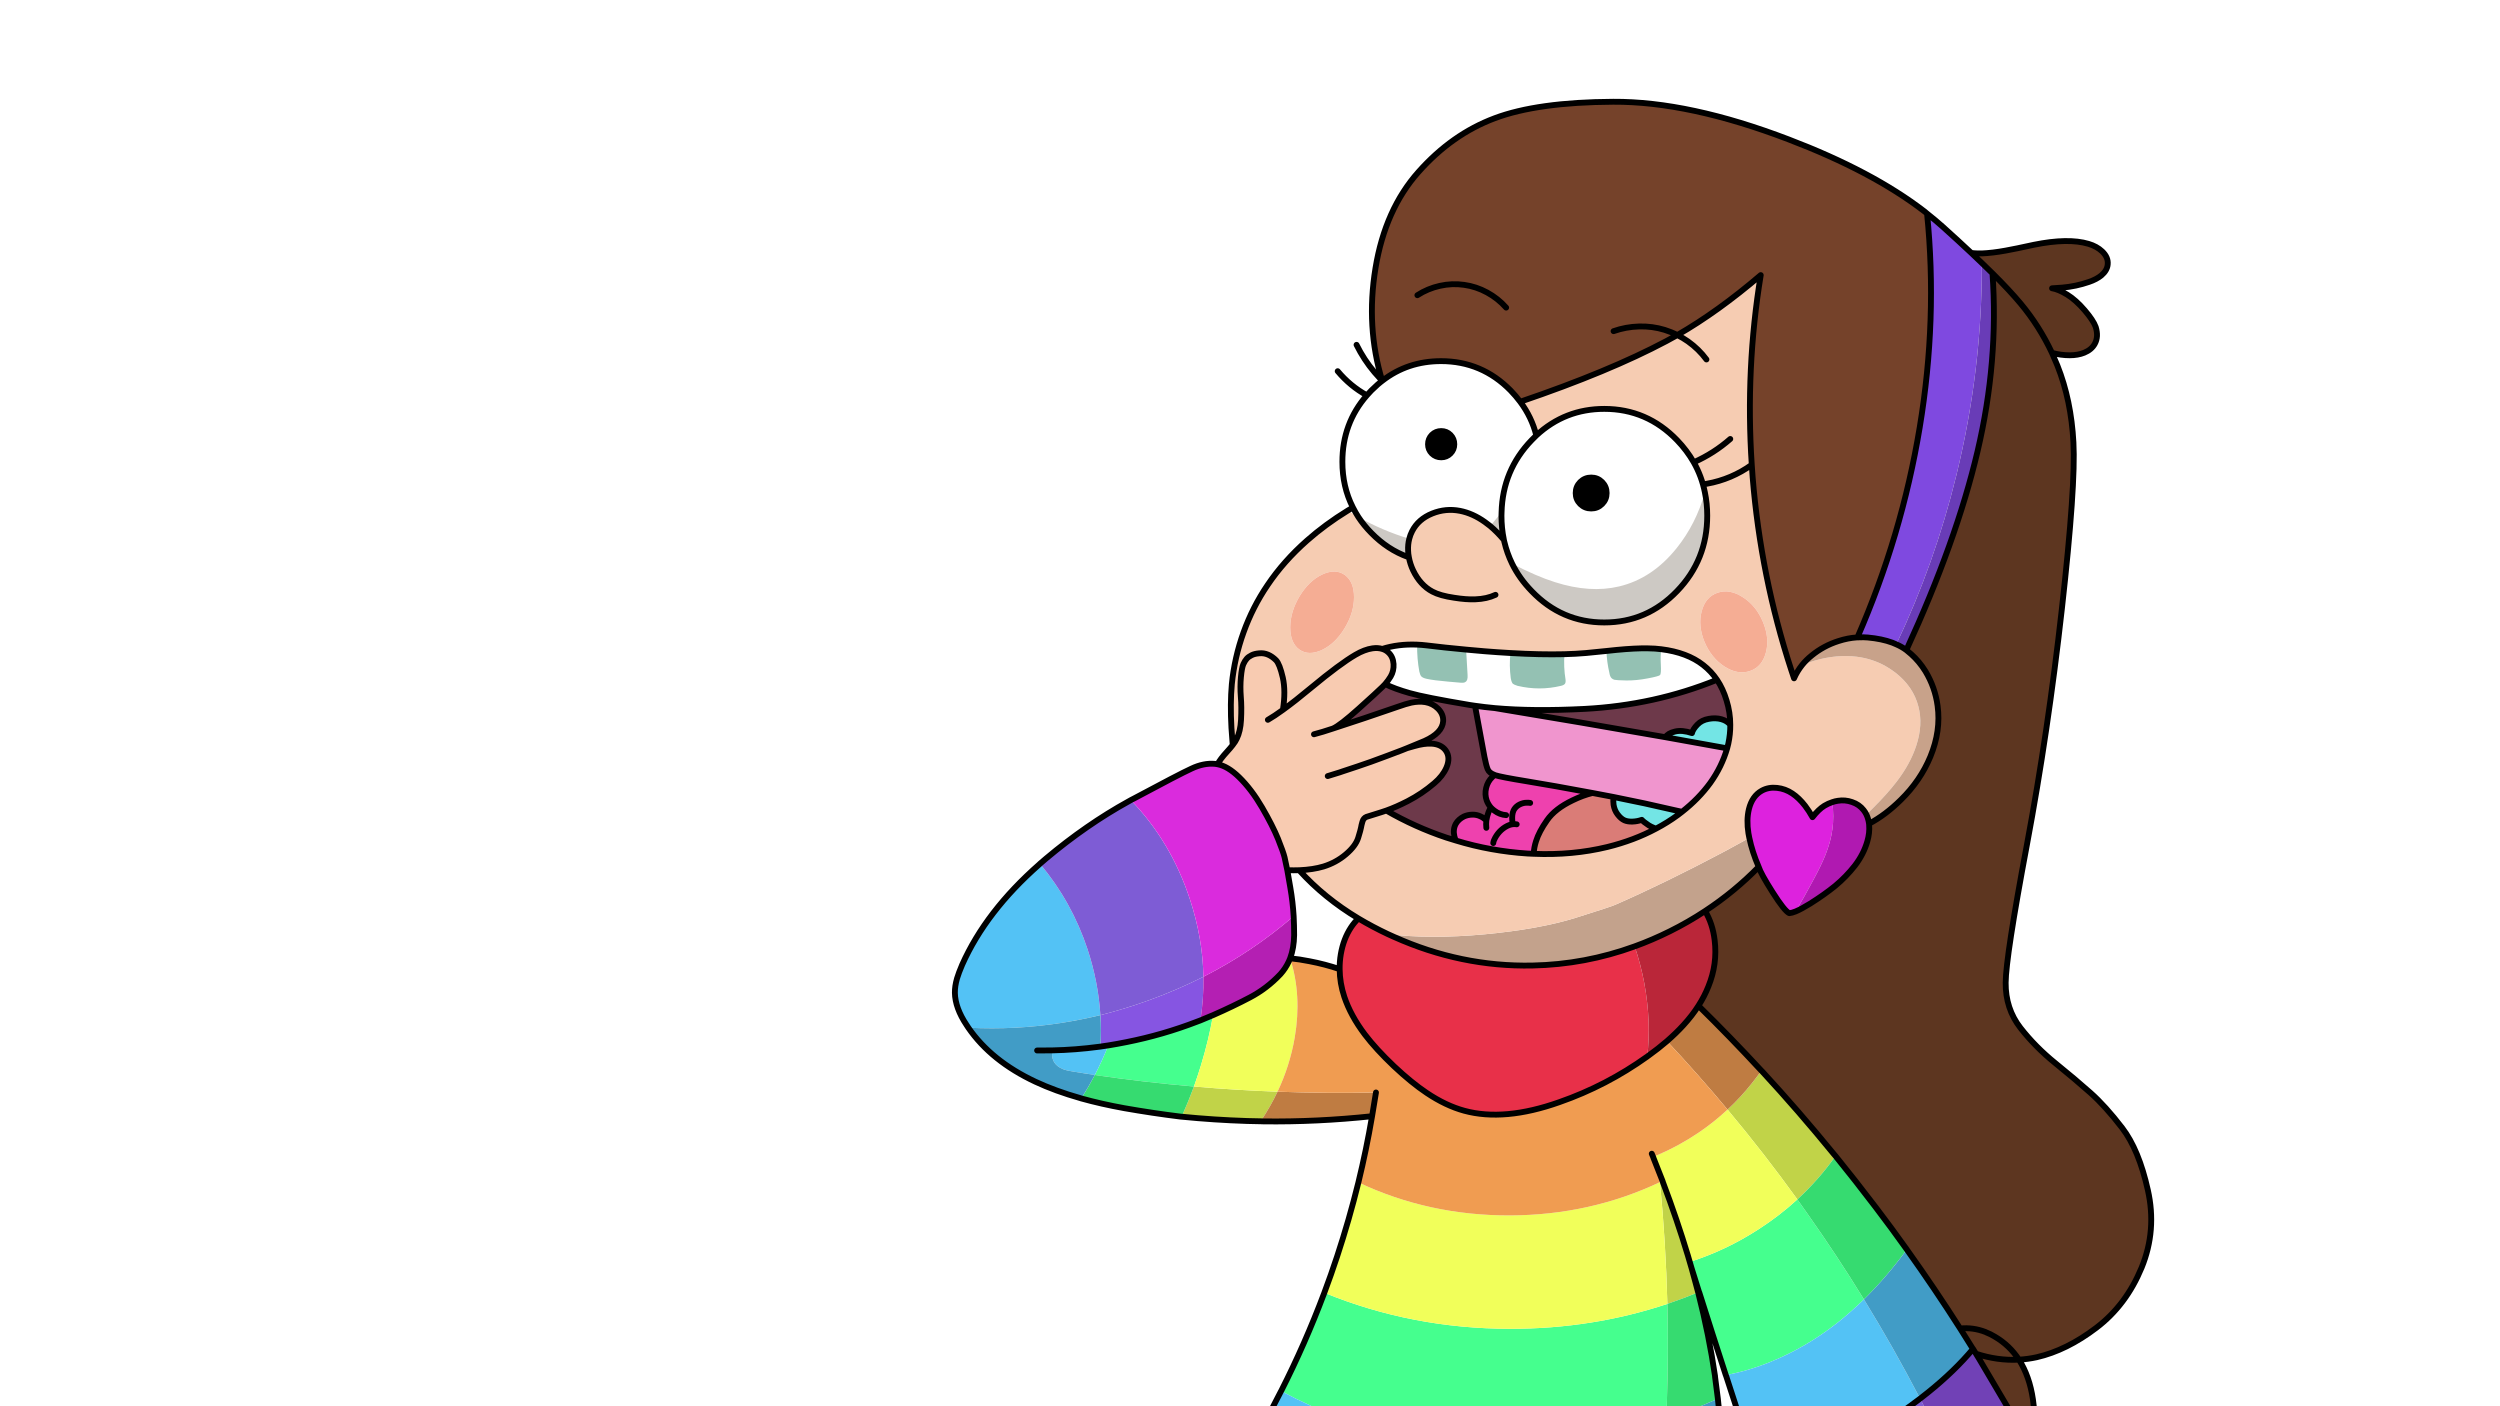 
<svg xmlns="http://www.w3.org/2000/svg" version="1.1" xmlns:xlink="http://www.w3.org/1999/xlink" preserveAspectRatio="none" x="0px" y="0px" width="1280px" height="720px" viewBox="0 0 1280 720">
<rect x="0" y="0" width="1280" height="720" fill="#333333" stroke="none"/>
<defs>
<g id="Layer2_0_FILL">
<path fill="#FFFFFF" stroke="none" d="
M 1280 720
L 1280 0 0 0 0 720 1280 720 Z"/>
</g>

<g id="Layer1_0_FILL">
<path fill="#C1D348" stroke="none" d="
M 638.5 573.95
Q 641.95 574.05 645.45 574.1 645.5 574 645.65 573.8 650.5 566.55 654.1 558.95 632.6 558.15 611.3 556.3 608.4 564.15 605 571.75 621.55 573.4 638.5 573.95
M 851.4 605.25
Q 851.3 604.95 851.2 604.6 850.5 604.9 849.9 605.25 852.9 636.2 853.7 667.6 861.65 664.9 869.45 661.7 868.7 658.9 867.95 656.1 867.1 652.8 866.15 649.5 865.7 648 865.25 646.45 865.2 646.25 865.15 646.1 864.7 644.45 864.2 642.85 858.7 624.6 851.4 605.25
M 901.85 548.2
Q 898.9 552.2 897.05 554.5 891.3 561.8 884.5 568.1 903.15 590.4 920.25 614.1 931.2 604.05 939.8 591.9 939.35 591.4 938.9 590.85 920.9 568.8 902.35 548.7 902.1 548.45 901.85 548.2 Z"/>

<path fill="#45FF8E" stroke="none" d="
M 621.1 519.75
Q 620.9 519.8 620.7 519.9 617.7 521.2 614.6 522.45 613.8 522.75 613 523.05 595.4 529.85 576.8 533.55 572.1 534.5 567.45 535.25 564.4 543 560.55 550.4 585.8 554.1 611.3 556.3 613.25 550.8 614.95 545.25 618.8 532.65 621.1 519.75
M 925.4 621.4
Q 922.85 617.7 920.25 614.1 911.1 622.5 900.3 629.45 883.5 640.3 865.15 646.1 865.2 646.25 865.25 646.45 865.7 648 866.15 649.5 868 655.45 869.9 661.5 869.95 661.6 870 661.65 876.45 682.1 883.6 704.05 895.3 701.9 906.95 697.1 924.6 689.9 940.4 677.55 947.5 671.95 954.35 665.3 940.6 642.9 925.4 621.4
M 678.05 661.9
Q 677.95 662.1 677.9 662.3 668.3 687.85 655.95 712.2 663.2 716.15 670.8 719.6 671.1 719.75 671.45 719.9 672.9 720.55 674.4 721.2
L 853.35 721.2
Q 853.4 720.55 853.4 719.9 853.4 719.75 853.4 719.6 854.3 693.45 853.7 667.6 815.25 680.4 773.15 680.35 723 680.3 678.05 661.9 Z"/>

<path fill="#36DB70" stroke="none" d="
M 560.55 550.4
Q 557.35 556.5 553.6 562.4 563.8 565.25 575.7 567.4 589.9 569.9 604.4 571.7 604.7 571.7 605 571.75 608.4 564.15 611.3 556.3 585.8 554.1 560.55 550.4
M 869.5 661.85
Q 869.45 661.8 869.45 661.7 861.65 664.9 853.7 667.6 854.3 693.45 853.4 719.6 853.4 719.75 853.4 719.9 853.4 720.55 853.35 721.2
L 867.7 721.2 867.75 721.15
Q 869.3 720.5 870.85 719.9 871.2 719.75 871.6 719.6 875.55 717.9 879.55 716.15 878.9 710.6 878.1 704.9 878.1 704.75 878.1 704.6 875.05 683.7 869.5 661.85
M 920.25 614.1
Q 922.85 617.7 925.4 621.4 940.6 642.9 954.35 665.3 965.8 654.05 976.3 639.75 968.5 628.8 960.35 618.1 950 604.5 939.8 591.9 931.2 604.05 920.25 614.1 Z"/>

<path fill="#8655E2" stroke="none" d="
M 563.4 535.85
Q 564.9 535.65 566.4 535.4 566.9 535.35 567.45 535.25 572.1 534.5 576.8 533.55 595.4 529.85 613 523.05 613.8 522.75 614.6 522.45 616.35 511.25 616.15 500.1 602.6 506.95 587.9 512.25 575.7 516.65 563.4 519.75 563.9 527.75 563.4 535.85 Z"/>

<path fill="#53C2F5" stroke="none" d="
M 566.4 535.4
Q 564.9 535.65 563.4 535.85 563.05 535.9 562.7 535.95
L 562.65 535.95
Q 550.7 537.55 538.75 537.8 538.65 538.4 538.65 538.95 538.5 542.05 539.9 544.15 541.35 546.2 544.25 547.4 546.3 548.2 549.8 548.7 555.2 549.6 560.55 550.4 564.4 543 567.45 535.25 566.9 535.35 566.4 535.4
M 532.4 442.3
Q 532.25 442.45 532.15 442.55 504.85 466.55 492.65 493.9 490.85 498.1 490 500.95 488.85 504.95 488.9 508.35 489.05 516.05 494.85 524.75 495.3 525.45 495.8 526.2 520.05 527.45 543.95 523.65 553.7 522.1 563.4 519.75 562.35 502.9 556.9 486.25 548.8 461.7 532.45 442.25
L 532.4 442.3
M 954.35 665.3
Q 947.5 671.95 940.4 677.55 924.6 689.9 906.95 697.1 895.3 701.9 883.6 704.05 883.65 704.15 883.7 704.25 886.15 711.8 888.7 719.6 888.7 719.7 888.8 719.9 889 720.5 889.2 721.2
L 976.2 721.2
Q 977.05 720.55 977.9 719.95 977.9 719.9 978 719.9 978.2 719.7 978.4 719.6 980.9 717.75 983.1 716.1 969.65 690.2 954.35 665.3
M 655.95 712.2
Q 655.9 712.3 655.8 712.45 653.9 716.2 651.95 719.9 651.6 720.55 651.3 721.2
L 674.4 721.2
Q 672.9 720.55 671.45 719.9 671.1 719.75 670.8 719.6 663.2 716.15 655.95 712.2 Z"/>

<path fill="#419CC6" stroke="none" d="
M 563.4 519.75
Q 553.7 522.1 543.95 523.65 520.05 527.45 495.8 526.2 507.55 543.25 530.15 553.85 540.3 558.6 553.15 562.25 553.35 562.3 553.6 562.4 557.35 556.5 560.55 550.4 555.2 549.6 549.8 548.7 546.3 548.2 544.25 547.4 541.35 546.2 539.9 544.15 538.5 542.05 538.65 538.95 538.65 538.4 538.75 537.8 550.7 537.55 562.65 535.95
L 562.7 535.95
Q 563.05 535.9 563.4 535.85 563.9 527.75 563.4 519.75
M 976.6 640.2
Q 976.4 640 976.3 639.75 965.8 654.05 954.35 665.3 969.65 690.2 983.1 716.1 985.4 714.35 987.35 712.75 1000.7 702 1010.2 690.65 1010 690.35 1009.8 690.1 1006.75 685.1 1003.6 680.2 990.65 659.9 976.6 640.2
M 867.75 721.15
L 867.8 721.2 880.1 721.2
Q 880 720.55 879.95 719.9 879.9 719.75 879.9 719.6 879.75 717.9 879.55 716.15 875.55 717.9 871.6 719.6 871.2 719.75 870.85 719.9 869.3 720.5 867.75 721.15 Z"/>

<path fill="#7E5CD5" stroke="none" d="
M 579 409.65
Q 578.4 409.95 577.85 410.3 556.2 422.25 535.6 439.55 533.85 441.05 532.45 442.25 548.8 461.7 556.9 486.25 562.35 502.9 563.4 519.75 575.7 516.65 587.9 512.25 602.6 506.95 616.15 500.1 615.8 480.25 609.2 460.35 599.55 430.95 579 409.65
M 985.75 721.2
Q 985.4 720.55 985.1 719.95
L 985.1 719.9
Q 985 719.75 984.9 719.6 984 717.8 983.1 716.1 980.9 717.75 978.4 719.6 978.2 719.7 978 719.9 977.9 719.9 977.9 719.95 977.05 720.55 976.2 721.2
L 985.75 721.2 Z"/>

<path fill="#7141B6" stroke="none" d="
M 1013.2 695.55
L 1012.55 694.5
Q 1012.424 694.302 1012.3 694.1 1012 693.6 1011.7 693.1 1010.95 691.9 1010.2 690.65 1000.7 702 987.35 712.75 985.4 714.35 983.1 716.1 984 717.8 984.9 719.6 985 719.75 985.1 719.9
L 985.1 719.95
Q 985.4 720.55 985.75 721.2
L 1028.3 721.2
Q 1027.95 720.6 1027.6 719.95
L 1027.55 719.9
Q 1027.45 719.75 1027.4 719.6 1021.8 710 1014.65 698 1013.9 696.8 1013.2 695.55 Z"/>

<path fill="#F1FF5A" stroke="none" d="
M 695.5 605.4
Q 690.8 624.5 684.6 643.3 681.5 652.7 678.05 661.9 723 680.3 773.15 680.35 815.25 680.4 853.7 667.6 852.9 636.2 849.9 605.25 814.25 622.15 773.05 622.3 731.5 622.4 695.5 605.4
M 660.55 490.65
Q 660.2 491.45 659.85 492.3 658.2 495.85 655.6 498.75 648.65 506.15 639.85 510.75 631.3 515.25 621.3 519.65 621.2 519.65 621.1 519.75 618.8 532.65 614.95 545.25 613.25 550.8 611.3 556.3 632.6 558.15 654.1 558.95 660.4 545.65 662.9 531.2 666.6 509.55 660.55 490.65
M 848.4 591.5
Q 847.4 591.95 846.4 592.35 846.55 592.8 846.7 593.2 848.05 596.5 849.3 599.8 850.25 602.2 851.2 604.6 851.3 604.95 851.4 605.25 858.7 624.6 864.2 642.85 864.7 644.45 865.15 646.1 883.5 640.3 900.3 629.45 911.1 622.5 920.25 614.1 903.15 590.4 884.5 568.1 877.7 574.45 869.85 579.8 859.6 586.75 848.4 591.5 Z"/>

<path fill="#BF7C42" stroke="none" d="
M 702.5 571.5
Q 703.5 565.6 704.5 559.35 679.2 559.85 654.1 558.95 650.5 566.55 645.65 573.8 645.5 574 645.45 574.1 646.1 574.1 646.75 574.15 674.4 574.5 702.5 571.5
M 861.9 524.9
Q 858.2 528.95 853.5 533.05 869.5 550.1 884.5 568.1 891.3 561.8 897.05 554.5 898.9 552.2 901.85 548.2 886 531.05 869.6 514.95 866.35 520.05 861.9 524.9 Z"/>

<path fill="#B41FB3" stroke="none" d="
M 662.6 478.8
Q 662.6 473.85 662.35 469.1 641.2 487.35 616.15 500.1 616.35 511.25 614.6 522.45 617.7 521.2 620.7 519.9 620.9 519.8 621.1 519.75 621.2 519.65 621.3 519.65 631.3 515.25 639.85 510.75 648.65 506.15 655.6 498.75 658.2 495.85 659.85 492.3 660.2 491.45 660.55 490.65 662.5 485.4 662.6 478.8 Z"/>

<path fill="#DA2BDD" stroke="none" d="
M 657.7 438.95
Q 657.05 436.25 654.35 429.5 651.6 422.75 646.2 413.45 640.8 404.15 634.4 397.9 628.65 392.3 623.4 391.3 622.75 391.15 622.15 391.1 616.3 390.55 610 393.55 603.6 396.5 580.55 408.85 579.8 409.25 579 409.65 599.55 430.95 609.2 460.35 615.8 480.25 616.15 500.1 641.2 487.35 662.35 469.1 661.9 461.65 660.65 454.5 659.9 450.1 659.1 445.55 658.3 441.55 657.7 438.95 Z"/>

<path fill="#EE41AE" stroke="none" d="
M 785.25 437.15
Q 785.4 433.95 786.45 430.7 787.95 425.85 792.1 419.95 796.2 414.05 805.2 409.75 810.3 407.25 815.35 406 794.8 402.15 781.6 400 768.35 397.85 765.4 396.85
L 765.35 396.8
Q 764.6 397.3 764.05 397.85 761.7 400.1 760.9 403.45 760.1 406.75 761.2 409.9 761.95 411.85 763.3 413.45 762.65 414.55 762.15 415.75 761.3 417.95 761 420.15 759.75 418.75 758.05 418 756.1 417.05 753.8 417.1 751.5 417.15 749.5 418.05 746.75 419.45 745.4 421.75 743.8 424.65 744.65 428.25 744.9 429.25 745.4 430.35 754.4 433.1 763.6 434.75 772.75 436.4 782.05 437 783.65 437.1 785.25 437.15 Z"/>

<path fill="#F09C51" stroke="none" d="
M 843.8 540.65
Q 843.6 540.85 843.4 540.95 822.5 555.9 798.4 564.3 770.2 574.3 749.7 568.7 740.2 566.1 730.45 559.55 722.75 554.4 713.7 545.9 704.5 537.15 698.8 529.65 691.55 520.05 688.3 510.4 685.95 503.3 685.9 496.2 678.35 493.65 670.45 492.15 665.5 491.15 660.55 490.65 666.6 509.55 662.9 531.2 660.4 545.65 654.1 558.95 679.2 559.85 704.5 559.35 703.5 565.6 702.5 571.5 699.6 588.6 695.5 605.4 731.5 622.4 773.05 622.3 814.25 622.15 849.9 605.25 849.6 602.5 849.3 599.8 848.05 596.5 846.7 593.2 846.55 592.8 846.4 592.35 847.4 591.95 848.4 591.5 859.6 586.75 869.85 579.8 877.7 574.45 884.5 568.1 869.5 550.1 853.5 533.05 849.1 536.85 843.8 540.65 Z"/>

<path fill="#E83049" stroke="none" d="
M 844.1 523.15
Q 843.7 513.4 841.9 503.45 840.05 493.65 836.95 484.55 811.55 493.8 784.65 494.35 748.1 495.1 713.65 479.65 712.1 478.95 710.55 478.25 702.7 474.55 695.5 470.25 693.35 472.35 691.7 474.85 687.85 480.7 686.5 488.5 685.85 492.35 685.9 496.2 685.95 503.3 688.3 510.4 691.55 520.05 698.8 529.65 704.5 537.15 713.7 545.9 722.75 554.4 730.45 559.55 740.2 566.1 749.7 568.7 770.2 574.3 798.4 564.3 822.5 555.9 843.4 540.95 844.4 532.15 844.1 523.15 Z"/>

<path fill="#BA2639" stroke="none" d="
M 877.9 481.4
Q 876.9 472.95 873 466.45 864.45 472.1 855 476.8 846.05 481.25 836.95 484.55 840.05 493.65 841.9 503.45 843.7 513.4 844.1 523.15 844.4 532.15 843.4 540.95 843.6 540.85 843.8 540.65 849.1 536.85 853.5 533.05 858.2 528.95 861.9 524.9 866.35 520.05 869.6 514.95 872.7 510.1 874.7 505.05 879.4 493.5 877.9 481.4 Z"/>

<path fill="#DA7C77" stroke="none" d="
M 835.9 420.65
Q 833.4 420.75 831.7 420 829.9 419.2 828.2 416.95 826.6 414.85 826.15 412.05 825.9 410.25 826.1 408.05 820.7 407 815.35 406 810.3 407.25 805.2 409.75 796.2 414.05 792.1 419.95 787.95 425.85 786.45 430.7 785.4 433.95 785.25 437.15 805.05 438 823 433.65 836.6 430.3 847.9 424.25 847 423.95 846.75 423.85 845.25 423.25 844.15 422.55 841.3 420.65 840.6 419.75 838.4 420.55 835.9 420.65 Z"/>

<path fill="#73E5E5" stroke="none" d="
M 859.9 416.65
Q 860.55 416.15 861.2 415.65 859.4 415.25 857.6 414.85 841.85 411.15 826.1 408.05 825.9 410.25 826.15 412.05 826.6 414.85 828.2 416.95 829.9 419.2 831.7 420 833.4 420.75 835.9 420.65 838.4 420.55 840.6 419.75 841.3 420.65 844.15 422.55 845.25 423.25 846.75 423.85 847 423.95 847.9 424.25 853.8 421.15 859.05 417.3 859.5 416.95 859.9 416.65
M 885.9 371.1
Q 884.35 369.1 881.4 368.25 878.4 367.4 874.9 368.05 871.3 368.65 869.05 371 866.7 373.45 866.3 375.35 861.2 373.65 857.6 374.55 853.95 375.4 852.7 377.45 868.45 380.25 884.3 383.15 884.55 382.25 884.9 380.75 885.95 375.85 885.9 371.1 Z"/>

<path fill="#C3A28C" stroke="none" d="
M 900.45 443.85
Q 897.15 436.25 895.65 429 888.5 432.95 882.95 435.95 852.6 452.05 827 463.25 825.1 464.15 806.65 469.95 788.2 475.7 760.3 478.35 732.35 480.95 710.55 478.25 712.1 478.95 713.65 479.65 748.1 495.1 784.65 494.35 811.55 493.8 836.95 484.55 846.05 481.25 855 476.8 864.45 472.1 873 466.45 888.05 456.55 900.45 443.85 Z"/>

<path fill="#DD22DE" stroke="none" d="
M 938.15 410.7
Q 936.1 411.35 934.1 412.55 931.05 414.45 928 418.4 926.2 415.15 924.2 412.55 921.1 408.55 917.65 406.25 914.05 403.85 909.9 403.4 905.5 402.9 902 404.85 897.1 407.6 895.45 414.25 894.1 419.8 895.2 426.65 895.4 427.85 895.65 429 897.15 436.25 900.45 443.85 901.5 447.25 907.6 456.85 913.65 466.4 916.1 467.55 917.4 467.45 919.4 466.65 924 458.85 928.15 451.05 932.3 443.45 934.45 438.15 937.4 430.9 938.2 424.5 939.1 418.15 938.15 410.7 Z"/>

<path fill="#B019B1" stroke="none" d="
M 955.6 417.05
Q 955 415.8 954.15 414.75 951.95 411.9 948.25 410.65 944.7 409.4 941 410 939.55 410.2 938.15 410.7 939.1 418.15 938.2 424.5 937.4 430.9 934.45 438.15 932.3 443.45 928.15 451.05 924 458.85 919.4 466.65 922.35 465.4 926.8 462.65 934.1 458.05 939.65 453.55 945.2 448.95 949.7 443.2 954.15 437.4 956.05 430.85 957.35 426.4 957 422.4 957 422.05 956.95 421.75 956.6 419.15 955.6 417.05 Z"/>

<path fill="#6D394A" stroke="none" d="
M 884 358.65
Q 882.2 352.65 879.1 348.05 847.15 361.05 811.4 362.95 784.95 364.3 765.4 362.55 808.95 369.75 852.7 377.45 853.95 375.4 857.6 374.55 861.2 373.65 866.3 375.35 866.7 373.45 869.05 371 871.3 368.65 874.9 368.05 878.4 367.4 881.4 368.25 884.35 369.1 885.9 371.1 885.9 364.8 884 358.65
M 709.2 350.25
Q 708.5 351 707.75 351.75 705.2 354.25 695.7 362.8 686.2 371.35 682.5 373 698.55 367.8 715.55 361.9 719.9 360.35 722.6 359.75 726.55 358.95 729.8 359.5 733.6 360.15 736.3 362.85 739.1 365.7 738.9 369.25 738.5 375.25 729.4 379.35 725.65 380.95 720.45 383.05 722.3 382.5 724.15 382 729.2 380.55 732.9 380.75 737.8 381 740.15 384.15 742.8 387.75 740.6 392.95 738.7 397.35 734.3 401.05 728.05 406.4 720.7 410.2 714.85 413.2 709.8 415 724.4 423.45 740.55 428.85 742.95 429.65 745.4 430.35 744.9 429.25 744.65 428.25 743.8 424.65 745.4 421.75 746.75 419.45 749.5 418.05 751.5 417.15 753.8 417.1 756.1 417.05 758.05 418 759.75 418.75 761 420.15 761.3 417.95 762.15 415.75 762.65 414.55 763.3 413.45 761.95 411.85 761.2 409.9 760.1 406.75 760.9 403.45 761.7 400.1 764.05 397.85 764.6 397.3 765.35 396.8 762.45 395.75 761.7 393.85 760.9 391.9 760.05 387.55
L 755.2 361.35
Q 753.8 361.15 752.5 360.95 729.3 357.05 721.7 354.85 714.1 352.7 709.2 350.25 Z"/>

<path fill="#94C1B3" stroke="none" d="
M 822.5 333.3
Q 822.7 338.95 824 344.5 824.3 346.45 825.15 347.25 825.7 347.8 826.6 348.05 827.5 348.3 832.7 348.4 837.9 348.45 843.55 347.35 849.2 346.3 849.9 345.65 850.6 345 850.35 340.4 850.1 335.75 850.55 332.4 847.6 332 843.6 331.95 837.2 331.85 827.75 332.75 824.95 333.05 822.5 333.3
M 801 334.95
Q 788.7 335.25 773.35 334.35 772.65 340.7 773.5 347.15 773.85 349.25 774.55 350.05 775.1 350.55 777 351.15 788.2 353.8 799.2 351.15 800.6 350.85 801.2 350.15 801.75 349.45 801.55 347.9 800.5 341.45 801 334.95
M 725.55 330.05
Q 725.5 337.45 726.7 343.85 727.1 345.6 727.65 346.25 728.4 347.1 730.4 347.55 734 348.35 741.55 349 746 349.35 747.9 349.55 749 349.55 749.15 349.55 749.9 349.5 750.3 349.15 751.6 348.45 751.4 345.55
L 750.65 332.6
Q 739.3 331.55 730.45 330.45 727.95 330.15 725.55 330.05 Z"/>

<path fill="#CDC9C4" stroke="none" d="
M 796.1 298.05
Q 786.7 295.1 774.2 288.6 777.9 296.15 784.2 302.65 799.6 318.7 821.4 318.7 843.2 318.7 858.65 302.65 874.1 286.65 874.1 264.05 874.1 257.8 872.9 252.1 868.4 268.25 858.4 280.7 845.95 296.2 829 300.25 814.1 303.8 796.1 298.05
M 720.95 281.95
Q 720.8 278.75 721.55 275.85 707.85 271.7 695.5 264.75 698.3 269 702.1 272.85 710.5 281.45 720.95 285.2 721.15 285.25 721.3 285.35
L 721.35 285.35
Q 721 283.65 720.95 281.95
M 768.75 264.05
Q 768.75 263.15 768.8 262.3 765.85 265.95 763 269.35 766.5 272.3 769.85 276.25
L 769.9 276.25
Q 769.9 276.2 769.95 276.15 768.75 270.35 768.75 264.05 Z"/>

<path fill="#F095CE" stroke="none" d="
M 765.4 362.55
Q 760 362.05 755.2 361.35
L 760.05 387.55
Q 760.9 391.9 761.7 393.85 762.45 395.75 765.35 396.8
L 765.4 396.85
Q 768.35 397.85 781.6 400 794.8 402.15 815.35 406 820.7 407 826.1 408.05 841.85 411.15 857.6 414.85 859.4 415.25 861.2 415.65 869.75 408.95 875.65 400.85 881.55 392.6 884.3 383.15 868.45 380.25 852.7 377.45 808.95 369.75 765.4 362.55 Z"/>

<path fill="#F8CBB1" stroke="none" d="
M 710.8 334
Q 709.45 332.75 707.7 332.25 705.5 331.55 702.7 331.95 698.6 332.55 694 335.25 685.95 339.95 671.55 351.9 663.1 358.95 656.85 363.45 658.35 353.85 656.8 346.95 655.2 340 653.35 338.05 651.45 336.15 649.3 335.2 647.1 334.25 644.7 334.5 642.25 334.7 640.75 335.5 639.2 336.25 638.3 337.3 637.4 338.3 636.6 340.05 635.8 341.85 635.35 346.7 634.9 351.55 635.3 356.75 635.75 362 635.4 368.65 635.1 374.4 633.2 378.25 632.6 379.6 631.15 381.45 630 382.95 628.35 384.75 624.6 388.85 623.4 391.3 628.65 392.3 634.4 397.9 640.8 404.15 646.2 413.45 651.6 422.75 654.35 429.5 657.05 436.25 657.7 438.95 658.3 441.55 659.1 445.55 662.7 445.65 665.15 445.55 665.2 445.55 665.3 445.55 672.3 445.25 677.65 443.65 684.1 441.65 689.1 437.4 694.1 433.15 695.4 428.95 696.7 424.7 696.85 423.7 697 422.65 697.55 420.75 698.1 418.85 699.6 418.25 701.15 417.7 707.25 415.85 708.5 415.45 709.8 415 714.85 413.2 720.7 410.2 728.05 406.4 734.3 401.05 738.7 397.35 740.6 392.95 742.8 387.75 740.15 384.15 737.8 381 732.9 380.75 729.2 380.55 724.15 382 722.3 382.5 720.45 383.05 725.65 380.95 729.4 379.35 738.5 375.25 738.9 369.25 739.1 365.7 736.3 362.85 733.6 360.15 729.8 359.5 726.55 358.95 722.6 359.75 719.9 360.35 715.55 361.9 698.55 367.8 682.5 373 686.2 371.35 695.7 362.8 705.2 354.25 707.75 351.75 708.5 351 709.2 350.25 710.8 348.4 712 346.4 713.7 343.5 713.5 340 713.25 336.2 710.8 334 Z"/>

<path fill="#F6CCB2" stroke="none" d="
M 981.1 381.85
Q 984.7 371.05 982.2 361.65 979.6 351.55 970.45 344.4 968 342.55 965.4 341.05 958.6 337.25 950.65 336.25 940.5 335 929.45 338.15 926.1 339.15 922.7 340.45 920.15 343.65 918.55 347.3 917.8 345.15 917.1 342.95 901.5 295.15 897.35 244.3 897.1 241.1 896.9 237.95 893.65 188.85 901.5 140.85 879.65 159.55 858.8 171.55 855.95 173.15 853.15 174.65 823.9 190.2 778.35 205.7 784.25 213.6 786.6 222.95 801.3 209.35 821.4 209.35 843.2 209.35 858.65 225.35 863.75 230.65 867.2 236.7 871.25 243.85 872.9 252.1 874.1 257.8 874.1 264.05 874.1 286.65 858.65 302.65 843.2 318.7 821.4 318.7 799.6 318.7 784.2 302.65 777.9 296.15 774.2 288.6 771.6 283.25 770.2 277.35 770.1 276.9 770 276.45 769.9 276.35 769.85 276.25 766.5 272.3 763 269.35 761.65 268.25 760.3 267.3 754.1 262.85 747.5 261.55 740.25 260.15 733.35 262.9 726.15 265.8 723 272 722.05 273.85 721.55 275.85 720.8 278.75 720.95 281.95 721 283.65 721.35 285.35
L 721.3 285.35
Q 721.15 285.25 720.95 285.2 710.5 281.45 702.1 272.85 698.3 269 695.5 264.75 692.7 263.15 690 261.45 678.6 268.45 669.2 276.75 657.25 287.3 649 299.55 641.35 310.8 636.7 323.75 632.05 336.65 630.7 350.25 629.8 360.25 630.5 372.7 630.7 376.4 631.15 381.45 632.6 379.6 633.2 378.25 635.1 374.4 635.4 368.65 635.75 362 635.3 356.75 634.9 351.55 635.35 346.7 635.8 341.85 636.6 340.05 637.4 338.3 638.3 337.3 639.2 336.25 640.75 335.5 642.25 334.7 644.7 334.5 647.1 334.25 649.3 335.2 651.45 336.15 653.35 338.05 655.2 340 656.8 346.95 658.35 353.85 656.85 363.45 663.1 358.95 671.55 351.9 685.95 339.95 694 335.25 698.6 332.55 702.7 331.95 705.5 331.55 707.7 332.25 715.95 329.65 725.55 330.05 727.95 330.15 730.45 330.45 739.3 331.55 750.65 332.6 755.2 333 760.2 333.45 767.05 334 773.35 334.35 788.7 335.25 801 334.95 806.8 334.8 812 334.35 815.75 334 822.5 333.3 824.95 333.05 827.75 332.75 837.2 331.85 843.6 331.95 847.6 332 850.55 332.4 863.85 334.05 872.05 340.5 876.15 343.7 879.1 348.05 882.2 352.65 884 358.65 885.9 364.8 885.9 371.1 885.95 375.85 884.9 380.75 884.55 382.25 884.3 383.15 881.55 392.6 875.65 400.85 869.75 408.95 861.2 415.65 860.55 416.15 859.9 416.65 859.5 416.95 859.05 417.3 853.8 421.15 847.9 424.25 836.6 430.3 823 433.65 805.05 438 785.25 437.15 783.65 437.1 782.05 437 772.75 436.4 763.6 434.75 754.4 433.1 745.4 430.35 742.95 429.65 740.55 428.85 724.4 423.45 709.8 415 708.5 415.45 707.25 415.85 701.15 417.7 699.6 418.25 698.1 418.85 697.55 420.75 697 422.65 696.85 423.7 696.7 424.7 695.4 428.95 694.1 433.15 689.1 437.4 684.1 441.65 677.65 443.65 672.3 445.25 665.3 445.55 665.2 445.55 665.15 445.55 678.05 459.8 695.5 470.25 702.7 474.55 710.55 478.25 732.35 480.95 760.3 478.35 788.2 475.7 806.65 469.95 825.1 464.15 827 463.25 852.6 452.05 882.95 435.95 888.5 432.95 895.65 429 895.4 427.85 895.2 426.65 894.1 419.8 895.45 414.25 897.1 407.6 902 404.85 905.5 402.9 909.9 403.4 914.05 403.85 917.65 406.25 921.1 408.55 924.2 412.55 926.2 415.15 928 418.4 931.05 414.45 934.1 412.55 936.1 411.35 938.15 410.7 939.55 410.2 941 410 944.7 409.4 948.25 410.65 951.95 411.9 954.15 414.75 955 415.8 955.6 417.05 957.95 414.75 959.5 413.2 966.35 406.35 971.05 400.25 978.1 391.05 981.1 381.85
M 676.95 294.15
Q 683.75 291 688.5 294.35 693.25 297.75 693.25 305.75 693.25 313.75 688.45 321.65 683.65 329.55 676.9 332.75 670.1 335.95 665.3 332.6 660.6 329.2 660.6 321.2 660.65 313.15 665.4 305.25 670.2 297.35 676.95 294.15
M 883.05 341.35
Q 876.2 336.95 872.7 328.65 869.3 320.35 871.25 313 873.2 305.6 879.35 303.5 885.5 301.35 892.3 305.75 899.1 310.05 902.6 318.35 906.1 326.7 904.15 334.05 902.2 341.45 896 343.55 889.85 345.65 883.05 341.35 Z"/>

<path fill="#F5AD94" stroke="none" d="
M 872.7 328.65
Q 876.2 336.95 883.05 341.35 889.85 345.65 896 343.55 902.2 341.45 904.15 334.05 906.1 326.7 902.6 318.35 899.1 310.05 892.3 305.75 885.5 301.35 879.35 303.5 873.2 305.6 871.25 313 869.3 320.35 872.7 328.65
M 688.5 294.35
Q 683.75 291 676.95 294.15 670.2 297.35 665.4 305.25 660.65 313.15 660.6 321.2 660.6 329.2 665.3 332.6 670.1 335.95 676.9 332.75 683.65 329.55 688.45 321.65 693.25 313.75 693.25 305.75 693.25 297.75 688.5 294.35 Z"/>

<path fill="#C8A28A" stroke="none" d="
M 978.55 334.95
Q 977.5 334 976.05 332.85 973.7 331.1 970.9 329.9 969.9 329.45 968.9 329.05 963.5 327.05 956.3 326.4 954.45 326.2 951.05 326.35
L 951 326.35
Q 950.95 326.35 950.8 326.35 946.15 326.65 941.35 328.2 933.65 330.65 927.55 335.65 924.8 337.85 922.7 340.45 926.1 339.15 929.45 338.15 940.5 335 950.65 336.25 958.6 337.25 965.4 341.05 968 342.55 970.45 344.4 979.6 351.55 982.2 361.65 984.7 371.05 981.1 381.85 978.1 391.05 971.05 400.25 966.35 406.35 959.5 413.2 957.95 414.75 955.6 417.05 956.6 419.15 956.95 421.75 965.35 417.3 973.2 409.55 983.25 399.7 988.35 387.4 993.8 374.15 992.05 361.4 990.8 351.95 985.8 343.65 982.65 338.6 978.55 334.95 Z"/>

<path fill="#7F49E0" stroke="none" d="
M 994.65 116.05
Q 990.85 112.65 986.65 109.35 992.1 163.25 982.9 218.8 973.7 274.35 951 326.35
L 951.05 326.35
Q 954.45 326.2 956.3 326.4 963.5 327.05 968.9 329.05 969.9 329.45 970.9 329.9 990.6 288.5 1001.7 243.15 1014.9 189.25 1014.7 134.65 1012.1 132.15 1009.3 129.5 1002.6 123.2 994.65 116.05 Z"/>

<path fill="#75422A" stroke="none" d="
M 986.65 109.35
Q 985.9 108.75 985.2 108.15 958.5 87.65 915.7 71.35 864.8 51.9 825.95 52.1 787.1 52.3 765.25 60.55 743.4 68.75 726.3 88 709.2 107.2 704.25 137.3 699.3 167.4 707.7 195 707.7 194.95 707.75 194.95 720.7 184.9 737.8 184.9 758.7 184.9 773.45 199.95 776.15 202.75 778.35 205.7 823.9 190.2 853.15 174.65 855.95 173.15 858.8 171.55 879.65 159.55 901.5 140.85 893.65 188.85 896.9 237.95 897.1 241.1 897.35 244.3 901.5 295.15 917.1 342.95 917.8 345.15 918.55 347.3 920.15 343.65 922.7 340.45 924.8 337.85 927.55 335.65 933.65 330.65 941.35 328.2 946.15 326.65 950.8 326.35 950.95 326.35 951 326.35 973.7 274.35 982.9 218.8 992.1 163.25 986.65 109.35 Z"/>

<path fill="#693CB7" stroke="none" d="
M 1020.15 139.95
Q 1017.6 137.4 1014.7 134.65 1014.9 189.25 1001.7 243.15 990.6 288.5 970.9 329.9 973.7 331.1 976.05 332.85 1001.65 277.2 1012.5 231.1 1023.35 185 1020.15 139.95 Z"/>

<path fill="#5D3620" stroke="none" d="
M 1014.7 129.75
Q 1013.6 129.75 1012.55 129.75 1010.7 129.7 1009.3 129.5 1012.1 132.15 1014.7 134.65 1017.6 137.4 1020.15 139.95 1023.35 185 1012.5 231.1 1001.65 277.2 976.05 332.85 977.5 334 978.55 334.95 982.65 338.6 985.8 343.65 990.8 351.95 992.05 361.4 993.8 374.15 988.35 387.4 983.25 399.7 973.2 409.55 965.35 417.3 956.95 421.75 957 422.05 957 422.4 957.35 426.4 956.05 430.85 954.15 437.4 949.7 443.2 945.2 448.95 939.65 453.55 934.1 458.05 926.8 462.65 922.35 465.4 919.4 466.65 917.4 467.45 916.1 467.55 913.65 466.4 907.6 456.85 901.5 447.25 900.45 443.85 888.05 456.55 873 466.45 876.9 472.95 877.9 481.4 879.4 493.5 874.7 505.05 872.7 510.1 869.6 514.95 886 531.05 901.85 548.2 902.1 548.45 902.35 548.7 920.9 568.8 938.9 590.85 939.35 591.4 939.8 591.9 950 604.5 960.35 618.1 968.5 628.8 976.3 639.75 976.4 640 976.6 640.2 990.65 659.9 1003.6 680.2 1006.75 685.1 1009.8 690.1 1010 690.35 1010.2 690.65 1010.95 691.9 1011.7 693.1 1012 693.6 1012.3 694.1 1012.424 694.302 1012.55 694.5
L 1013.2 695.55
Q 1013.569 696.145 1013.95 696.75
L 1014.65 698
Q 1021.8 710 1027.4 719.6 1027.45 719.75 1027.55 719.9
L 1027.6 719.95
Q 1027.95 720.6 1028.3 721.2
L 1041.4 721.2
Q 1041.3 720.55 1041.3 719.95 1041.25 719.9 1041.3 719.9 1041.25 719.7 1041.25 719.6 1040 707.3 1035 698.3 1034.35 697.2 1033.7 696.15 1038.25 695.9 1042.8 694.9 1058.1 691.4 1073.35 679.8 1088.6 668.2 1096.5 649.05 1104.35 629.9 1099.7 609.3 1095.1 588.65 1086.55 577.5 1078 566.35 1070.3 559.5 1062.6 552.65 1052.35 544.35 1042.1 536.05 1034.45 526.25 1026.8 516.4 1026.9 503.15 1027 489.9 1037.8 432.4 1048.6 374.85 1055.7 311.55 1062.8 248.2 1061.6 226.55 1060.45 204.9 1053.4 187.2 1052.05 183.85 1050.6 180.65 1055.1 181.9 1059.7 181.9 1063.9 181.9 1067.1 180.6 1070.9 179.05 1072.55 176 1074.55 172.35 1073 167.4 1071.8 164.05 1067.35 158.85 1062.85 153.6 1058.4 150.85 1053.9 148.1 1050.65 147.6 1054.6 147.35 1055.9 147.25 1062.9 146.65 1069.55 144.35 1073.4 143.05 1075.9 141 1078.9 138.45 1079.15 135.35 1079.5 131.75 1076.3 128.7 1073.55 126.1 1069.3 124.85 1058.9 121.75 1041.25 125.35 1031.7 127.45 1026.9 128.3 1020.05 129.55 1014.7 129.75 Z"/>
</g>

<g id="Layer0_0_FILL">
<path fill="#BF7C42" stroke="none" d="
M 849.3 599.8
Q 849.6 602.5 849.9 605.25 850.5 604.9 851.2 604.6 850.25 602.2 849.3 599.8 Z"/>

<path fill="#000000" stroke="none" d="
M 806.75 252.45
Q 806.75 255.75 809.05 258.05 811.4 260.35 814.7 260.35 818 260.35 820.3 258.05 822.6 255.75 822.6 252.45 822.6 249.15 820.3 246.8 818 244.5 814.7 244.5 811.4 244.5 809.05 246.8 806.75 249.15 806.75 252.45
M 742.65 232.2
Q 744.6 230.25 744.6 227.45 744.6 224.65 742.65 222.65 740.7 220.7 737.9 220.7 735.1 220.7 733.1 222.65 731.15 224.65 731.15 227.45 731.15 230.25 733.1 232.2 735.1 234.15 737.9 234.15 740.7 234.15 742.65 232.2 Z"/>
</g>

<path id="Layer0_0_1_STROKES" stroke="#000000" stroke-width="3" stroke-linejoin="round" stroke-linecap="round" fill="none" d="
M 694.55 176.55
Q 698.3 184.15 703.75 190.6 705 192.1 707.7 195 699.3 167.4 704.25 137.3 709.2 107.2 726.3 88 743.4 68.75 765.25 60.55 787.1 52.3 825.95 52.1 864.8 51.9 915.7 71.35 958.5 87.65 985.2 108.15 985.9 108.75 986.65 109.35 990.85 112.65 994.65 116.05 1002.6 123.2 1009.3 129.5 1010.7 129.7 1012.55 129.75 1013.6 129.75 1014.7 129.75 1020.05 129.55 1026.9 128.3 1031.7 127.45 1041.25 125.35 1058.9 121.75 1069.3 124.85 1073.55 126.1 1076.3 128.7 1079.5 131.75 1079.15 135.35 1078.9 138.45 1075.9 141 1073.4 143.05 1069.55 144.35 1062.9 146.65 1055.9 147.25 1054.6 147.35 1050.65 147.6 1053.9 148.1 1058.4 150.85 1062.85 153.6 1067.35 158.85 1071.8 164.05 1073 167.4 1074.55 172.35 1072.55 176 1070.9 179.05 1067.1 180.6 1063.9 181.9 1059.7 181.9 1055.1 181.9 1050.6 180.65 1052.05 183.85 1053.4 187.2 1060.45 204.9 1061.6 226.55 1062.8 248.2 1055.7 311.55 1048.6 374.85 1037.8 432.4 1027 489.9 1026.9 503.15 1026.8 516.4 1034.45 526.25 1042.1 536.05 1052.35 544.35 1062.6 552.65 1070.3 559.5 1078 566.35 1086.55 577.5 1095.1 588.65 1099.7 609.3 1104.35 629.9 1096.5 649.05 1088.6 668.2 1073.35 679.8 1058.1 691.4 1042.8 694.9 1038.25 695.9 1033.7 696.15 1034.35 697.2 1035 698.3 1040 707.3 1041.25 719.6 1041.25 719.7 1041.3 719.9 1041.25 719.9 1041.3 719.95 1041.3 720.55 1041.4 721.2
M 1009.3 129.5
Q 1012.1 132.15 1014.7 134.65 1017.6 137.4 1020.15 139.95 1029.1 148.85 1034.55 155.4 1044.1 166.85 1050.6 180.65
M 1020.15 139.95
Q 1023.35 185 1012.5 231.1 1001.65 277.2 976.05 332.85 977.5 334 978.55 334.95 982.65 338.6 985.8 343.65 990.8 351.95 992.05 361.4 993.8 374.15 988.35 387.4 983.25 399.7 973.2 409.55 965.35 417.3 956.95 421.75 957 422.05 957 422.4 957.35 426.4 956.05 430.85 954.15 437.4 949.7 443.2 945.2 448.95 939.65 453.55 934.1 458.05 926.8 462.65 922.35 465.4 919.4 466.65 917.4 467.45 916.1 467.55 913.65 466.4 907.6 456.85 901.5 447.25 900.45 443.85 888.05 456.55 873 466.45 876.9 472.95 877.9 481.4 879.4 493.5 874.7 505.05 872.7 510.1 869.6 514.95 886 531.05 901.85 548.2 902.1 548.45 902.35 548.7 920.9 568.8 938.9 590.85 939.35 591.4 939.8 591.9 950 604.5 960.35 618.1 968.5 628.8 976.3 639.75 976.4 640 976.6 640.2 990.65 659.9 1003.6 680.2 1010.15 679.5 1016.6 682 1016.7 682.05 1016.75 682.1 1019.1 683 1021.4 684.4 1028.95 688.85 1033.7 696.15 1022.8 696.75 1011.7 693.1
L 1013.2 695.55
Q 1013.569 696.145 1013.95 696.75
L 1014.65 698
Q 1021.8 710 1027.4 719.6 1027.45 719.75 1027.55 719.9
L 1027.6 719.95
Q 1027.95 720.6 1028.3 721.2
M 986.65 109.35
Q 992.1 163.25 982.9 218.8 973.7 274.35 951 326.35
L 951.05 326.35
Q 954.45 326.2 956.3 326.4 963.5 327.05 968.9 329.05 969.9 329.45 970.9 329.9 973.7 331.1 976.05 332.85
M 826.15 169.55
Q 832.4 167.35 839.2 167.15 845.95 166.95 852.3 168.9 855.7 169.95 858.8 171.55 879.65 159.55 901.5 140.85 893.65 188.85 896.9 237.95 897.1 241.1 897.35 244.3 901.5 295.15 917.1 342.95 917.8 345.15 918.55 347.3 920.15 343.65 922.7 340.45 924.8 337.85 927.55 335.65 933.65 330.65 941.35 328.2 946.15 326.65 950.8 326.35 950.95 326.35 951 326.35
M 858.8 171.55
Q 861.6 172.95 864.25 174.8 869.8 178.75 873.7 184.05
M 707.7 195
Q 707.7 194.95 707.75 194.95 720.7 184.9 737.8 184.9 758.7 184.9 773.45 199.95 776.15 202.75 778.35 205.7 823.9 190.2 853.15 174.65 855.95 173.15 858.8 171.55
M 684.9 190.05
Q 691.35 197.75 699.85 202.4 700.9 201.15 702.1 199.95 703.7 198.35 705.4 196.85 706.1 196.25 706.85 195.65 707.25 195.3 707.7 195
M 725.7 151.15
Q 730.95 147.75 737.2 146.35 743.45 144.95 749.65 145.85 755.8 146.7 761.4 149.75 767 152.8 771.15 157.5
M 699.85 202.4
Q 687.3 216.75 687.3 236.45 687.3 249.15 692.6 259.65 692.6 259.75 692.7 259.85 693.95 262.35 695.5 264.75 698.3 269 702.1 272.85 710.5 281.45 720.95 285.2 721.15 285.25 721.3 285.35
L 721.35 285.35
Q 721 283.65 720.95 281.95 720.8 278.75 721.55 275.85 722.05 273.85 723 272 726.15 265.8 733.35 262.9 740.25 260.15 747.5 261.55 754.1 262.85 760.3 267.3 761.65 268.25 763 269.35 766.5 272.3 769.85 276.25
L 769.9 276.25
Q 769.9 276.2 769.95 276.15 768.75 270.35 768.75 264.05 768.75 263.15 768.8 262.3 769.35 240.75 784.2 225.35 785.4 224.15 786.6 222.95 784.25 213.6 778.35 205.7
M 744.6 227.45
Q 744.6 230.25 742.65 232.2 740.7 234.15 737.9 234.15 735.1 234.15 733.1 232.2 731.15 230.25 731.15 227.45 731.15 224.65 733.1 222.65 735.1 220.7 737.9 220.7 740.7 220.7 742.65 222.65 744.6 224.65 744.6 227.45 Z
M 822.6 252.45
Q 822.6 255.75 820.3 258.05 818 260.35 814.7 260.35 811.4 260.35 809.05 258.05 806.75 255.75 806.75 252.45 806.75 249.15 809.05 246.8 811.4 244.5 814.7 244.5 818 244.5 820.3 246.8 822.6 249.15 822.6 252.45 Z
M 885.9 224.75
Q 877.6 232.05 867.2 236.7 871.25 243.85 872.9 252.1 874.1 257.8 874.1 264.05 874.1 286.65 858.65 302.65 843.2 318.7 821.4 318.7 799.6 318.7 784.2 302.65 777.9 296.15 774.2 288.6 771.6 283.25 770.2 277.35 770.1 276.9 770 276.45 769.9 276.35 769.85 276.25
M 770 276.45
Q 770 276.3 769.95 276.15
M 692.7 259.85
Q 691.35 260.65 690 261.45 678.6 268.45 669.2 276.75 657.25 287.3 649 299.55 641.35 310.8 636.7 323.75 632.05 336.65 630.7 350.25 629.8 360.25 630.5 372.7 630.7 376.4 631.15 381.45 632.6 379.6 633.2 378.25 635.1 374.4 635.4 368.65 635.75 362 635.3 356.75 634.9 351.55 635.35 346.7 635.8 341.85 636.6 340.05 637.4 338.3 638.3 337.3 639.2 336.25 640.75 335.5 642.25 334.7 644.7 334.5 647.1 334.25 649.3 335.2 651.45 336.15 653.35 338.05 655.2 340 656.8 346.95 658.35 353.85 656.85 363.45 663.1 358.95 671.55 351.9 685.95 339.95 694 335.25 698.6 332.55 702.7 331.95 705.5 331.55 707.7 332.25 715.95 329.65 725.55 330.05 727.95 330.15 730.45 330.45 739.3 331.55 750.65 332.6 755.2 333 760.2 333.45 767.05 334 773.35 334.35 788.7 335.25 801 334.95 806.8 334.8 812 334.35 815.75 334 822.5 333.3 824.95 333.05 827.75 332.75 837.2 331.85 843.6 331.95 847.6 332 850.55 332.4 863.85 334.05 872.05 340.5 876.15 343.7 879.1 348.05 882.2 352.65 884 358.65 885.9 364.8 885.9 371.1 885.95 375.85 884.9 380.75 884.55 382.25 884.3 383.15 881.55 392.6 875.65 400.85 869.75 408.95 861.2 415.65 860.55 416.15 859.9 416.65 859.5 416.95 859.05 417.3 853.8 421.15 847.9 424.25 836.6 430.3 823 433.65 805.05 438 785.25 437.15 783.65 437.1 782.05 437 772.75 436.4 763.6 434.75 754.4 433.1 745.4 430.35 742.95 429.65 740.55 428.85 724.4 423.45 709.8 415 708.5 415.45 707.25 415.85 701.15 417.7 699.6 418.25 698.1 418.85 697.55 420.75 697 422.65 696.85 423.7 696.7 424.7 695.4 428.95 694.1 433.15 689.1 437.4 684.1 441.65 677.65 443.65 672.3 445.25 665.3 445.55 665.2 445.55 665.15 445.55 678.05 459.8 695.5 470.25 702.7 474.55 710.55 478.25 712.1 478.95 713.65 479.65 748.1 495.1 784.65 494.35 811.55 493.8 836.95 484.55 846.05 481.25 855 476.8 864.45 472.1 873 466.45
M 721.35 285.35
Q 721.95 288.7 723.5 292 727.15 299.6 733.4 302.9 737.3 305 744.55 306.05 750.8 307.05 755.35 306.85 761.25 306.65 765.7 304.55
M 707.7 332.25
Q 709.45 332.75 710.8 334 713.25 336.2 713.5 340 713.7 343.5 712 346.4 710.8 348.4 709.2 350.25 714.1 352.7 721.7 354.85 729.3 357.05 752.5 360.95 753.8 361.15 755.2 361.35 760 362.05 765.4 362.55 784.95 364.3 811.4 362.95 847.15 361.05 879.1 348.05
M 649.15 368.55
Q 652.45 366.65 656.85 363.45
M 679.8 397.35
Q 683 396.35 685.95 395.45 686.7 395.2 687.4 394.95 695.7 392.25 701.9 390.05 710.7 386.85 717.7 384.15 719.1 383.55 720.45 383.05 725.65 380.95 729.4 379.35 738.5 375.25 738.9 369.25 739.1 365.7 736.3 362.85 733.6 360.15 729.8 359.5 726.55 358.95 722.6 359.75 719.9 360.35 715.55 361.9 698.55 367.8 682.5 373 679.9 373.85 677.35 374.65 674.9 375.4 672.75 375.95
M 709.2 350.25
Q 708.5 351 707.75 351.75 705.2 354.25 695.7 362.8 686.2 371.35 682.5 373
M 720.45 383.05
Q 722.3 382.5 724.15 382 729.2 380.55 732.9 380.75 737.8 381 740.15 384.15 742.8 387.75 740.6 392.95 738.7 397.35 734.3 401.05 728.05 406.4 720.7 410.2 714.85 413.2 709.8 415
M 755.2 361.35
L 760.05 387.55
Q 760.9 391.9 761.7 393.85 762.45 395.75 765.35 396.8
L 765.4 396.85
Q 768.35 397.85 781.6 400 794.8 402.15 815.35 406 820.7 407 826.1 408.05 841.85 411.15 857.6 414.85 859.4 415.25 861.2 415.65
M 786.6 222.95
Q 801.3 209.35 821.4 209.35 843.2 209.35 858.65 225.35 863.75 230.65 867.2 236.7
M 872.55 247.9
Q 873.3 247.8 874.05 247.65 880.2 246.55 886 244.1 891.8 241.65 896.9 237.95
M 885.9 371.1
Q 884.35 369.1 881.4 368.25 878.4 367.4 874.9 368.05 871.3 368.65 869.05 371 866.7 373.45 866.3 375.35 861.2 373.65 857.6 374.55 853.95 375.4 852.7 377.45 868.45 380.25 884.3 383.15
M 765.4 362.55
Q 808.95 369.75 852.7 377.45
M 956.95 421.75
Q 956.6 419.15 955.6 417.05 955 415.8 954.15 414.75 951.95 411.9 948.25 410.65 944.7 409.4 941 410 939.55 410.2 938.15 410.7 936.1 411.35 934.1 412.55 931.05 414.45 928 418.4 926.2 415.15 924.2 412.55 921.1 408.55 917.65 406.25 914.05 403.85 909.9 403.4 905.5 402.9 902 404.85 897.1 407.6 895.45 414.25 894.1 419.8 895.2 426.65 895.4 427.85 895.65 429 897.15 436.25 900.45 443.85
M 826.1 408.05
Q 825.9 410.25 826.15 412.05 826.6 414.85 828.2 416.95 829.9 419.2 831.7 420 833.4 420.75 835.9 420.65 838.4 420.55 840.6 419.75 841.3 420.65 844.15 422.55 845.25 423.25 846.75 423.85 847 423.95 847.9 424.25
M 695.5 470.25
Q 693.35 472.35 691.7 474.85 687.85 480.7 686.5 488.5 685.85 492.35 685.9 496.2 685.95 503.3 688.3 510.4 691.55 520.05 698.8 529.65 704.5 537.15 713.7 545.9 722.75 554.4 730.45 559.55 740.2 566.1 749.7 568.7 770.2 574.3 798.4 564.3 822.5 555.9 843.4 540.95 843.6 540.85 843.8 540.65 849.1 536.85 853.5 533.05 858.2 528.95 861.9 524.9 866.35 520.05 869.6 514.95
M 845.7 590.7
Q 846.05 591.5 846.4 592.35 846.55 592.8 846.7 593.2 848.05 596.5 849.3 599.8 850.25 602.2 851.2 604.6 851.3 604.95 851.4 605.25 858.7 624.6 864.2 642.85 864.7 644.45 865.15 646.1 865.2 646.25 865.25 646.45 865.7 648 866.15 649.5 868 655.45 869.9 661.5 869.95 661.6 870 661.65 876.45 682.1 883.6 704.05 883.65 704.15 883.7 704.25 886.15 711.8 888.7 719.6 888.7 719.7 888.8 719.9 889 720.5 889.2 721.2
M 785.25 437.15
Q 785.4 433.95 786.45 430.7 787.95 425.85 792.1 419.95 796.2 414.05 805.2 409.75 810.3 407.25 815.35 406
M 783.45 411.1
Q 782.6 410.95 781.8 411 781.25 411 780.7 411.05 778.8 411.35 777.25 412.35 775.7 413.4 774.95 414.95 774.9 415 774.9 415.05 774 417.05 774.3 420.35 774.4 421.15 774.5 422 775.65 421.85 776.55 422.05
M 764.55 431.65
Q 764.65 430.85 764.9 430.25 765.2 429.55 765.55 428.9 766.8 426.65 768.6 425 770.55 423.25 772.8 422.4 773.7 422.1 774.5 422
M 765.35 396.8
Q 764.6 397.3 764.05 397.85 761.7 400.1 760.9 403.45 760.1 406.75 761.2 409.9 761.95 411.85 763.3 413.45 764.1 414.3 765.1 415.05 767.9 417.15 771.15 417.35
M 745.4 430.35
Q 744.9 429.25 744.65 428.25 743.8 424.65 745.4 421.75 746.75 419.45 749.5 418.05 751.5 417.15 753.8 417.1 756.1 417.05 758.05 418 759.75 418.75 761 420.15 761.3 417.95 762.15 415.75 762.65 414.55 763.3 413.45
M 761 420.15
Q 760.8 421.95 761 423.85
M 631.15 381.45
Q 630 382.95 628.35 384.75 624.6 388.85 623.4 391.3 628.65 392.3 634.4 397.9 640.8 404.15 646.2 413.45 651.6 422.75 654.35 429.5 657.05 436.25 657.7 438.95 658.3 441.55 659.1 445.55 662.7 445.65 665.15 445.55
M 659.1 445.55
Q 659.9 450.1 660.65 454.5 661.9 461.65 662.35 469.1 662.6 473.85 662.6 478.8 662.5 485.4 660.55 490.65 665.5 491.15 670.45 492.15 678.35 493.65 685.9 496.2
M 660.55 490.65
Q 660.2 491.45 659.85 492.3 658.2 495.85 655.6 498.75 648.65 506.15 639.85 510.75 631.3 515.25 621.3 519.65 621.2 519.65 621.1 519.75 620.9 519.8 620.7 519.9 617.7 521.2 614.6 522.45 613.8 522.75 613 523.05 595.4 529.85 576.8 533.55 572.1 534.5 567.45 535.25 566.9 535.35 566.4 535.4 564.9 535.65 563.4 535.85 563.05 535.9 562.7 535.95
L 562.65 535.95
Q 550.7 537.55 538.75 537.8 534.85 537.9 531 537.85
M 704.5 559.35
Q 703.5 565.6 702.5 571.5 699.6 588.6 695.5 605.4 690.8 624.5 684.6 643.3 681.5 652.7 678.05 661.9 677.95 662.1 677.9 662.3 668.3 687.85 655.95 712.2 655.9 712.3 655.8 712.45 653.9 716.2 651.95 719.9 651.6 720.55 651.3 721.2
M 869.9 661.5
Q 869.7 661.6 869.45 661.7 869.45 661.8 869.5 661.85 869.7 661.75 870 661.65
M 866.15 649.5
Q 867.1 652.8 867.95 656.1 868.7 658.9 869.45 661.7
M 869.5 661.85
Q 875.05 683.7 878.1 704.6 878.1 704.75 878.1 704.9 878.9 710.6 879.55 716.15 879.75 717.9 879.9 719.6 879.9 719.75 879.95 719.9 880 720.55 880.1 721.2
M 1003.6 680.2
Q 1006.75 685.1 1009.8 690.1 1010 690.35 1010.2 690.65 1010.95 691.9 1011.7 693.1
M 1013.2 695.55
Q 1013.9 696.8 1014.65 698
M 976.2 721.2
Q 977.05 720.55 977.9 719.95 977.9 719.9 978 719.9 978.2 719.7 978.4 719.6 980.9 717.75 983.1 716.1 985.4 714.35 987.35 712.75 1000.7 702 1010.2 690.65
M 702.5 571.5
Q 674.4 574.5 646.75 574.15 646.1 574.1 645.45 574.1 641.95 574.05 638.5 573.95 621.55 573.4 605 571.75 604.7 571.7 604.4 571.7 589.9 569.9 575.7 567.4 563.8 565.25 553.6 562.4 553.35 562.3 553.15 562.25 540.3 558.6 530.15 553.85 507.55 543.25 495.8 526.2 495.3 525.45 494.85 524.75 489.05 516.05 488.9 508.35 488.85 504.95 490 500.95 490.85 498.1 492.65 493.9 504.85 466.55 532.15 442.55 532.25 442.45 532.4 442.3
L 532.45 442.25
Q 533.85 441.05 535.6 439.55 556.2 422.25 577.85 410.3 578.4 409.95 579 409.65 579.8 409.25 580.55 408.85 603.6 396.5 610 393.55 616.3 390.55 622.15 391.1 622.75 391.15 623.4 391.3"/>
</defs>

<g transform="matrix( 1, 0, 0, 1, 0,0) ">
<use xlink:href="#Layer2_0_FILL"/>
</g>

<g transform="matrix( 1, 0, 0, 1, 0,0) ">
<use xlink:href="#Layer1_0_FILL"/>
</g>

<g transform="matrix( 1, 0, 0, 1, 0,0) ">
<use xlink:href="#Layer0_0_FILL"/>

<use xlink:href="#Layer0_0_1_STROKES"/>
</g>
</svg>
